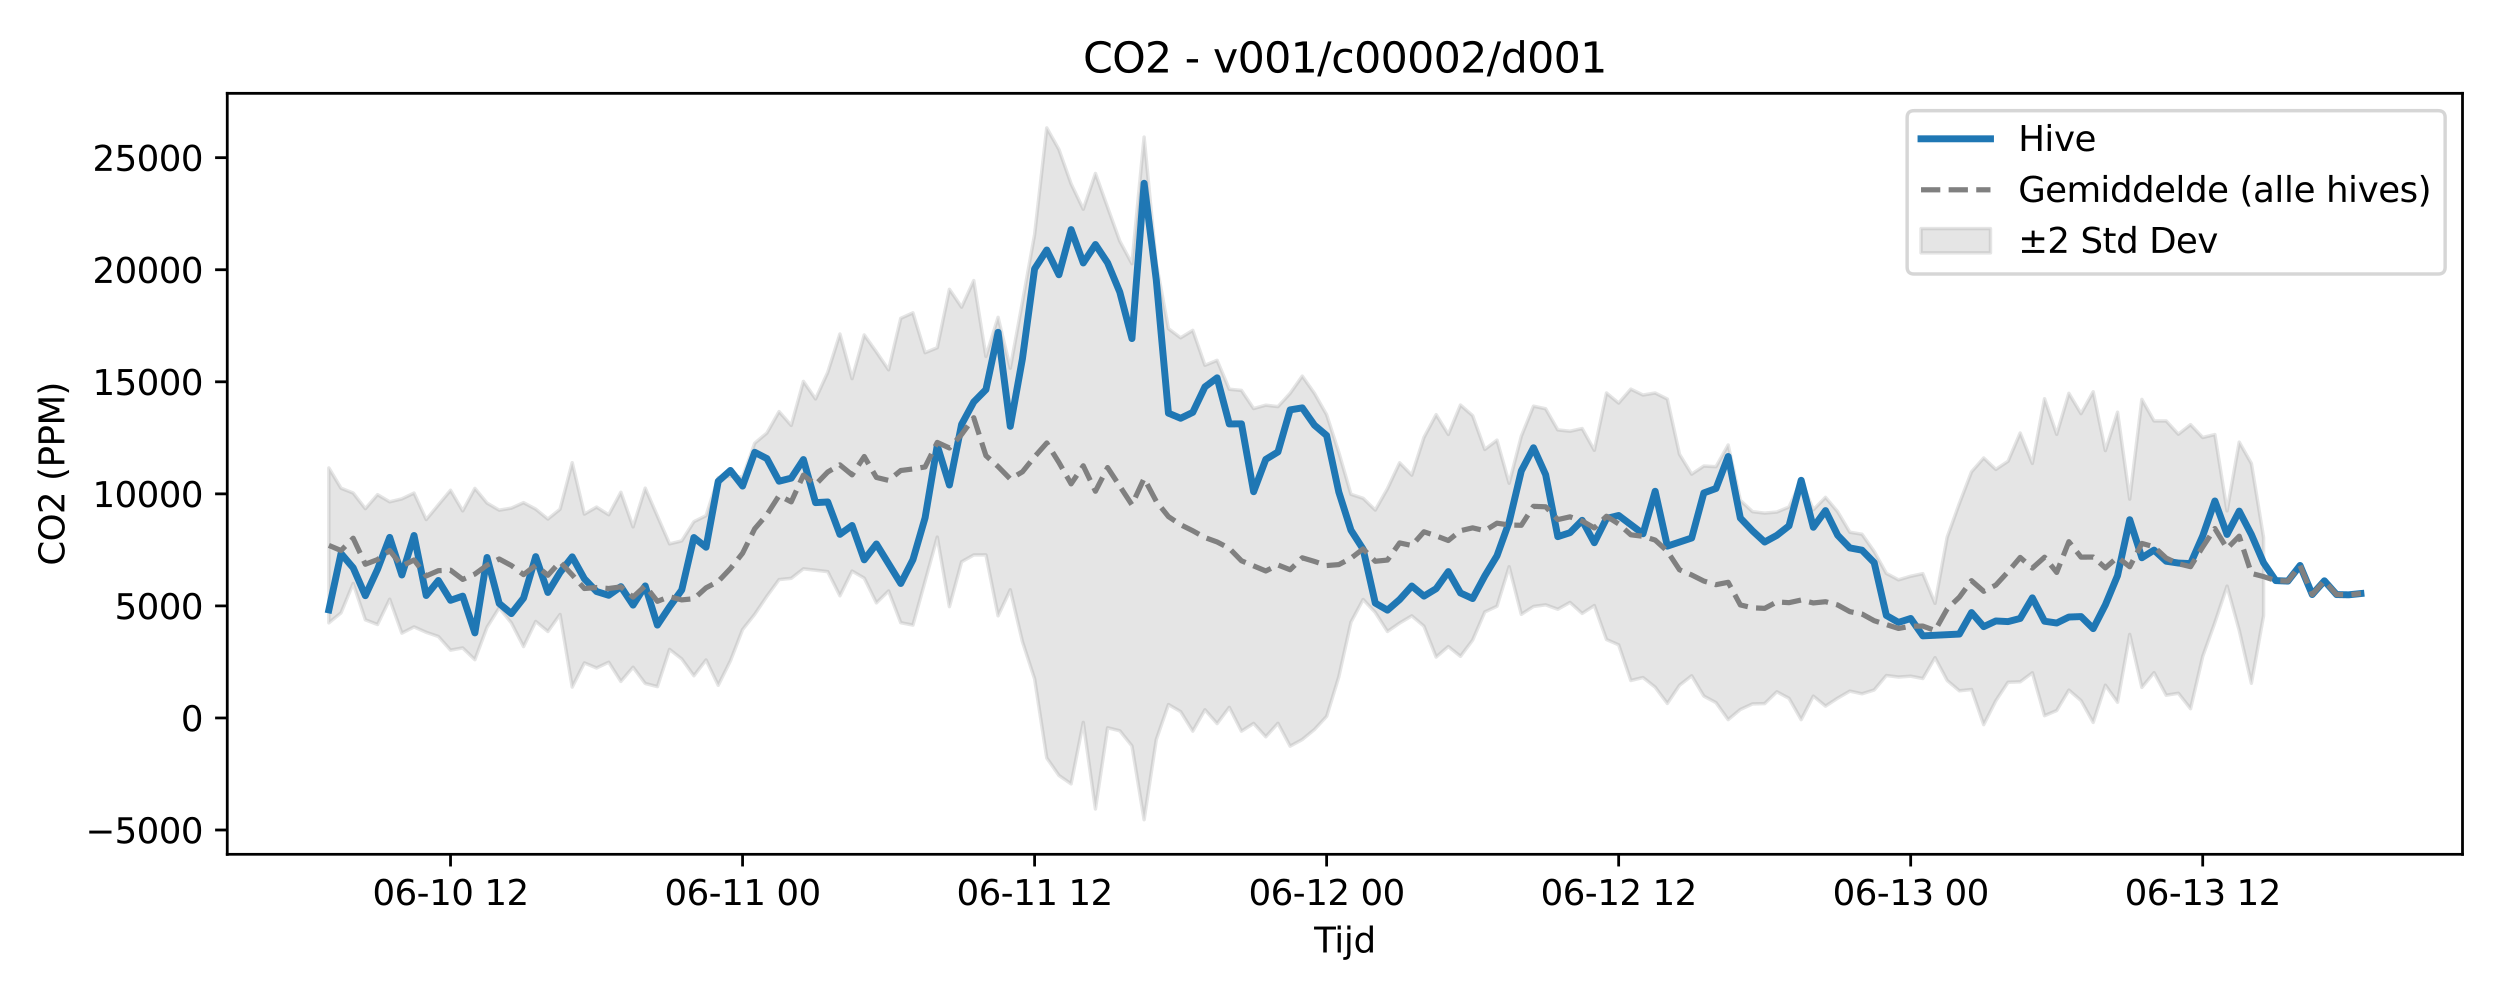<?xml version="1.0" encoding="utf-8" standalone="no"?>
<!DOCTYPE svg PUBLIC "-//W3C//DTD SVG 1.1//EN"
  "http://www.w3.org/Graphics/SVG/1.1/DTD/svg11.dtd">
<svg xmlns:xlink="http://www.w3.org/1999/xlink" width="720pt" height="288pt" viewBox="0 0 720 288" xmlns="http://www.w3.org/2000/svg" version="1.1">
 <defs>
  <style type="text/css">*{stroke-linejoin: round; stroke-linecap: butt}</style>
 </defs>
 <g id="figure_1">
  <g id="patch_1">
   <path d="M 0 288 
L 720 288 
L 720 0 
L 0 0 
z
" style="fill: #ffffff"/>
  </g>
  <g id="axes_1">
   <g id="patch_2">
    <path d="M 65.45 246.04 
L 709.2 246.04 
L 709.2 26.88 
L 65.45 26.88 
z
" style="fill: #ffffff"/>
   </g>
   <g id="FillBetweenPolyCollection_1">
    <defs>
     <path id="mc0346e108e" d="M 94.711 -153.236 
L 94.711 -108.615 
L 98.216 -111.501 
L 101.72 -119.966 
L 105.224 -109.494 
L 108.729 -108.139 
L 112.233 -115.425 
L 115.737 -105.657 
L 119.242 -107.45 
L 122.746 -105.893 
L 126.251 -104.692 
L 129.755 -100.757 
L 133.259 -101.395 
L 136.764 -98.008 
L 140.268 -107.343 
L 143.772 -112.953 
L 147.277 -108.597 
L 150.781 -101.781 
L 154.285 -109.017 
L 157.79 -106.128 
L 161.294 -111.037 
L 164.798 -90.12 
L 168.303 -97.076 
L 171.807 -95.622 
L 175.312 -97.276 
L 178.816 -91.741 
L 182.32 -95.83 
L 185.825 -91.153 
L 189.329 -90.254 
L 192.833 -100.965 
L 196.338 -98.223 
L 199.842 -93.38 
L 203.346 -97.934 
L 206.851 -90.638 
L 210.355 -97.667 
L 213.859 -106.684 
L 217.364 -111.089 
L 220.868 -116.275 
L 224.372 -121.079 
L 227.877 -121.437 
L 231.381 -124.173 
L 234.886 -123.781 
L 238.39 -123.364 
L 241.894 -116.416 
L 245.399 -123.534 
L 248.903 -121.498 
L 252.407 -114.367 
L 255.912 -117.801 
L 259.416 -108.666 
L 262.92 -107.972 
L 266.425 -120.616 
L 269.929 -133.316 
L 273.433 -113.282 
L 276.938 -126.2 
L 280.442 -128.179 
L 283.947 -128.191 
L 287.451 -110.651 
L 290.955 -118.142 
L 294.46 -103.223 
L 297.964 -92.496 
L 301.468 -69.696 
L 304.973 -64.666 
L 308.477 -62.239 
L 311.981 -79.957 
L 315.486 -55.011 
L 318.99 -78.392 
L 322.494 -77.546 
L 325.999 -73.177 
L 329.503 -51.922 
L 333.007 -75.005 
L 336.512 -85.092 
L 340.016 -83.055 
L 343.521 -77.421 
L 347.025 -83.582 
L 350.529 -79.598 
L 354.034 -84.281 
L 357.538 -77.422 
L 361.042 -79.65 
L 364.547 -75.801 
L 368.051 -79.687 
L 371.555 -73.108 
L 375.06 -75.015 
L 378.564 -77.904 
L 382.068 -81.676 
L 385.573 -93.076 
L 389.077 -108.819 
L 392.582 -115.348 
L 396.086 -111.6 
L 399.59 -106.134 
L 403.095 -108.563 
L 406.599 -110.634 
L 410.103 -107.655 
L 413.608 -98.771 
L 417.112 -101.799 
L 420.616 -98.973 
L 424.121 -103.654 
L 427.625 -111.756 
L 431.129 -113.401 
L 434.634 -124.785 
L 438.138 -111.068 
L 441.643 -113.334 
L 445.147 -113.804 
L 448.651 -112.538 
L 452.156 -114.497 
L 455.66 -111.329 
L 459.164 -113.607 
L 462.669 -103.821 
L 466.173 -102.284 
L 469.677 -92.008 
L 473.182 -92.876 
L 476.686 -90.093 
L 480.19 -85.402 
L 483.695 -90.636 
L 487.199 -93.378 
L 490.703 -87.522 
L 494.208 -85.632 
L 497.712 -80.746 
L 501.217 -83.663 
L 504.721 -85.271 
L 508.225 -85.357 
L 511.73 -88.766 
L 515.234 -86.881 
L 518.738 -80.733 
L 522.243 -87.517 
L 525.747 -84.635 
L 529.251 -86.926 
L 532.756 -88.957 
L 536.26 -88.186 
L 539.764 -89.285 
L 543.269 -93.455 
L 546.773 -93.008 
L 550.278 -93.257 
L 553.782 -92.583 
L 557.286 -98.587 
L 560.791 -92.006 
L 564.295 -89.046 
L 567.799 -89.426 
L 571.304 -79.298 
L 574.808 -86.197 
L 578.312 -91.508 
L 581.817 -91.632 
L 585.321 -94.239 
L 588.825 -81.875 
L 592.33 -83.371 
L 595.834 -89.257 
L 599.338 -86.231 
L 602.843 -79.944 
L 606.347 -90.668 
L 609.852 -85.754 
L 613.356 -105.295 
L 616.86 -90.016 
L 620.365 -94.269 
L 623.869 -87.771 
L 627.373 -88.339 
L 630.878 -83.892 
L 634.382 -98.955 
L 637.886 -108.708 
L 641.391 -119.192 
L 644.895 -106.481 
L 648.399 -91.208 
L 651.904 -110.688 
L 651.904 -133.207 
L 651.904 -133.207 
L 648.399 -154.513 
L 644.895 -160.668 
L 641.391 -140.872 
L 637.886 -162.851 
L 634.382 -162.001 
L 630.878 -165.706 
L 627.373 -162.949 
L 623.869 -166.763 
L 620.365 -166.778 
L 616.86 -172.971 
L 613.356 -144.252 
L 609.852 -169.291 
L 606.347 -158.229 
L 602.843 -175.183 
L 599.338 -168.871 
L 595.834 -174.723 
L 592.33 -162.918 
L 588.825 -173.167 
L 585.321 -154.547 
L 581.817 -163.296 
L 578.312 -155.156 
L 574.808 -152.813 
L 571.304 -156.11 
L 567.799 -152.105 
L 564.295 -142.998 
L 560.791 -133.292 
L 557.286 -114.235 
L 553.782 -122.789 
L 550.278 -122.047 
L 546.773 -121.007 
L 543.269 -122.864 
L 539.764 -129.186 
L 536.26 -134.143 
L 532.756 -134.725 
L 529.251 -140.629 
L 525.747 -144.773 
L 522.243 -141.183 
L 518.738 -149.661 
L 515.234 -141.977 
L 511.73 -140.536 
L 508.225 -140.228 
L 504.721 -140.643 
L 501.217 -143.904 
L 497.712 -159.85 
L 494.208 -153.591 
L 490.703 -153.787 
L 487.199 -151.448 
L 483.695 -157.179 
L 480.19 -173.07 
L 476.686 -174.824 
L 473.182 -174.232 
L 469.677 -175.935 
L 466.173 -171.914 
L 462.669 -174.825 
L 459.164 -158.313 
L 455.66 -164.585 
L 452.156 -163.812 
L 448.651 -164.189 
L 445.147 -170.283 
L 441.643 -171.023 
L 438.138 -162.359 
L 434.634 -148.821 
L 431.129 -161.242 
L 427.625 -158.556 
L 424.121 -168.297 
L 420.616 -171.347 
L 417.112 -162.874 
L 413.608 -168.583 
L 410.103 -162.036 
L 406.599 -151.157 
L 403.095 -154.72 
L 399.59 -147.27 
L 396.086 -141.106 
L 392.582 -144.491 
L 389.077 -145.648 
L 385.573 -157.707 
L 382.068 -168.566 
L 378.564 -174.713 
L 375.06 -179.682 
L 371.555 -174.726 
L 368.051 -170.892 
L 364.547 -171.31 
L 361.042 -170.341 
L 357.538 -175.572 
L 354.034 -175.903 
L 350.529 -184.232 
L 347.025 -182.8 
L 343.521 -192.86 
L 340.016 -190.712 
L 336.512 -193.347 
L 333.007 -212.213 
L 329.503 -248.52 
L 325.999 -212.056 
L 322.494 -218.574 
L 318.99 -228.282 
L 315.486 -238.042 
L 311.981 -227.746 
L 308.477 -235.054 
L 304.973 -244.946 
L 301.468 -251.158 
L 297.964 -220.424 
L 294.46 -201.003 
L 290.955 -181.959 
L 287.451 -196.606 
L 283.947 -185.353 
L 280.442 -207.194 
L 276.938 -199.543 
L 273.433 -204.684 
L 269.929 -187.857 
L 266.425 -186.425 
L 262.92 -197.906 
L 259.416 -196.319 
L 255.912 -181.488 
L 252.407 -186.629 
L 248.903 -191.543 
L 245.399 -178.943 
L 241.894 -191.816 
L 238.39 -180.768 
L 234.886 -173.107 
L 231.381 -178.162 
L 227.877 -165.482 
L 224.372 -169.464 
L 220.868 -163.301 
L 217.364 -160.363 
L 213.859 -150.656 
L 210.355 -150.837 
L 206.851 -150.455 
L 203.346 -139.494 
L 199.842 -137.759 
L 196.338 -132.231 
L 192.833 -131.363 
L 189.329 -139.393 
L 185.825 -147.418 
L 182.32 -136.262 
L 178.816 -146.226 
L 175.312 -139.749 
L 171.807 -141.965 
L 168.303 -139.939 
L 164.798 -154.752 
L 161.294 -141.346 
L 157.79 -138.514 
L 154.285 -141.375 
L 150.781 -143.241 
L 147.277 -141.664 
L 143.772 -141.074 
L 140.268 -143.122 
L 136.764 -147.345 
L 133.259 -140.862 
L 129.755 -146.812 
L 126.251 -142.6 
L 122.746 -138.37 
L 119.242 -146.004 
L 115.737 -144.327 
L 112.233 -143.481 
L 108.729 -145.54 
L 105.224 -141.504 
L 101.72 -146.01 
L 98.216 -147.397 
L 94.711 -153.236 
z
" style="stroke: #808080; stroke-opacity: 0.2"/>
    </defs>
    <g clip-path="url(#p353f2ffed3)">
     <use xlink:href="#mc0346e108e" x="0" y="288" style="fill: #808080; fill-opacity: 0.2; stroke: #808080; stroke-opacity: 0.2"/>
    </g>
   </g>
   <g id="matplotlib.axis_1">
    <g id="xtick_1">
     <g id="line2d_1">
      <defs>
       <path id="m9d2a262e98" d="M 0 0 
L 0 3.5 
" style="stroke: #000000; stroke-width: 0.8"/>
      </defs>
      <g>
       <use xlink:href="#m9d2a262e98" x="129.755" y="246.04" style="stroke: #000000; stroke-width: 0.8"/>
      </g>
     </g>
     <g id="text_1">
      <!-- 06-10 12 -->
      <g transform="translate(107.274 260.638) scale(0.1 -0.1)">
       <defs>
        <path id="DejaVuSans-30" d="M 2034 4250 
Q 1547 4250 1301 3770 
Q 1056 3291 1056 2328 
Q 1056 1369 1301 889 
Q 1547 409 2034 409 
Q 2525 409 2770 889 
Q 3016 1369 3016 2328 
Q 3016 3291 2770 3770 
Q 2525 4250 2034 4250 
z
M 2034 4750 
Q 2819 4750 3233 4129 
Q 3647 3509 3647 2328 
Q 3647 1150 3233 529 
Q 2819 -91 2034 -91 
Q 1250 -91 836 529 
Q 422 1150 422 2328 
Q 422 3509 836 4129 
Q 1250 4750 2034 4750 
z
" transform="scale(0.016)"/>
        <path id="DejaVuSans-36" d="M 2113 2584 
Q 1688 2584 1439 2293 
Q 1191 2003 1191 1497 
Q 1191 994 1439 701 
Q 1688 409 2113 409 
Q 2538 409 2786 701 
Q 3034 994 3034 1497 
Q 3034 2003 2786 2293 
Q 2538 2584 2113 2584 
z
M 3366 4563 
L 3366 3988 
Q 3128 4100 2886 4159 
Q 2644 4219 2406 4219 
Q 1781 4219 1451 3797 
Q 1122 3375 1075 2522 
Q 1259 2794 1537 2939 
Q 1816 3084 2150 3084 
Q 2853 3084 3261 2657 
Q 3669 2231 3669 1497 
Q 3669 778 3244 343 
Q 2819 -91 2113 -91 
Q 1303 -91 875 529 
Q 447 1150 447 2328 
Q 447 3434 972 4092 
Q 1497 4750 2381 4750 
Q 2619 4750 2861 4703 
Q 3103 4656 3366 4563 
z
" transform="scale(0.016)"/>
        <path id="DejaVuSans-2d" d="M 313 2009 
L 1997 2009 
L 1997 1497 
L 313 1497 
L 313 2009 
z
" transform="scale(0.016)"/>
        <path id="DejaVuSans-31" d="M 794 531 
L 1825 531 
L 1825 4091 
L 703 3866 
L 703 4441 
L 1819 4666 
L 2450 4666 
L 2450 531 
L 3481 531 
L 3481 0 
L 794 0 
L 794 531 
z
" transform="scale(0.016)"/>
        <path id="DejaVuSans-20" transform="scale(0.016)"/>
        <path id="DejaVuSans-32" d="M 1228 531 
L 3431 531 
L 3431 0 
L 469 0 
L 469 531 
Q 828 903 1448 1529 
Q 2069 2156 2228 2338 
Q 2531 2678 2651 2914 
Q 2772 3150 2772 3378 
Q 2772 3750 2511 3984 
Q 2250 4219 1831 4219 
Q 1534 4219 1204 4116 
Q 875 4013 500 3803 
L 500 4441 
Q 881 4594 1212 4672 
Q 1544 4750 1819 4750 
Q 2544 4750 2975 4387 
Q 3406 4025 3406 3419 
Q 3406 3131 3298 2873 
Q 3191 2616 2906 2266 
Q 2828 2175 2409 1742 
Q 1991 1309 1228 531 
z
" transform="scale(0.016)"/>
       </defs>
       <use xlink:href="#DejaVuSans-30"/>
       <use xlink:href="#DejaVuSans-36" transform="translate(63.623 0)"/>
       <use xlink:href="#DejaVuSans-2d" transform="translate(127.246 0)"/>
       <use xlink:href="#DejaVuSans-31" transform="translate(163.33 0)"/>
       <use xlink:href="#DejaVuSans-30" transform="translate(226.953 0)"/>
       <use xlink:href="#DejaVuSans-20" transform="translate(290.576 0)"/>
       <use xlink:href="#DejaVuSans-31" transform="translate(322.363 0)"/>
       <use xlink:href="#DejaVuSans-32" transform="translate(385.986 0)"/>
      </g>
     </g>
    </g>
    <g id="xtick_2">
     <g id="line2d_2">
      <g>
       <use xlink:href="#m9d2a262e98" x="213.859" y="246.04" style="stroke: #000000; stroke-width: 0.8"/>
      </g>
     </g>
     <g id="text_2">
      <!-- 06-11 00 -->
      <g transform="translate(191.379 260.638) scale(0.1 -0.1)">
       <use xlink:href="#DejaVuSans-30"/>
       <use xlink:href="#DejaVuSans-36" transform="translate(63.623 0)"/>
       <use xlink:href="#DejaVuSans-2d" transform="translate(127.246 0)"/>
       <use xlink:href="#DejaVuSans-31" transform="translate(163.33 0)"/>
       <use xlink:href="#DejaVuSans-31" transform="translate(226.953 0)"/>
       <use xlink:href="#DejaVuSans-20" transform="translate(290.576 0)"/>
       <use xlink:href="#DejaVuSans-30" transform="translate(322.363 0)"/>
       <use xlink:href="#DejaVuSans-30" transform="translate(385.986 0)"/>
      </g>
     </g>
    </g>
    <g id="xtick_3">
     <g id="line2d_3">
      <g>
       <use xlink:href="#m9d2a262e98" x="297.964" y="246.04" style="stroke: #000000; stroke-width: 0.8"/>
      </g>
     </g>
     <g id="text_3">
      <!-- 06-11 12 -->
      <g transform="translate(275.483 260.638) scale(0.1 -0.1)">
       <use xlink:href="#DejaVuSans-30"/>
       <use xlink:href="#DejaVuSans-36" transform="translate(63.623 0)"/>
       <use xlink:href="#DejaVuSans-2d" transform="translate(127.246 0)"/>
       <use xlink:href="#DejaVuSans-31" transform="translate(163.33 0)"/>
       <use xlink:href="#DejaVuSans-31" transform="translate(226.953 0)"/>
       <use xlink:href="#DejaVuSans-20" transform="translate(290.576 0)"/>
       <use xlink:href="#DejaVuSans-31" transform="translate(322.363 0)"/>
       <use xlink:href="#DejaVuSans-32" transform="translate(385.986 0)"/>
      </g>
     </g>
    </g>
    <g id="xtick_4">
     <g id="line2d_4">
      <g>
       <use xlink:href="#m9d2a262e98" x="382.068" y="246.04" style="stroke: #000000; stroke-width: 0.8"/>
      </g>
     </g>
     <g id="text_4">
      <!-- 06-12 00 -->
      <g transform="translate(359.588 260.638) scale(0.1 -0.1)">
       <use xlink:href="#DejaVuSans-30"/>
       <use xlink:href="#DejaVuSans-36" transform="translate(63.623 0)"/>
       <use xlink:href="#DejaVuSans-2d" transform="translate(127.246 0)"/>
       <use xlink:href="#DejaVuSans-31" transform="translate(163.33 0)"/>
       <use xlink:href="#DejaVuSans-32" transform="translate(226.953 0)"/>
       <use xlink:href="#DejaVuSans-20" transform="translate(290.576 0)"/>
       <use xlink:href="#DejaVuSans-30" transform="translate(322.363 0)"/>
       <use xlink:href="#DejaVuSans-30" transform="translate(385.986 0)"/>
      </g>
     </g>
    </g>
    <g id="xtick_5">
     <g id="line2d_5">
      <g>
       <use xlink:href="#m9d2a262e98" x="466.173" y="246.04" style="stroke: #000000; stroke-width: 0.8"/>
      </g>
     </g>
     <g id="text_5">
      <!-- 06-12 12 -->
      <g transform="translate(443.693 260.638) scale(0.1 -0.1)">
       <use xlink:href="#DejaVuSans-30"/>
       <use xlink:href="#DejaVuSans-36" transform="translate(63.623 0)"/>
       <use xlink:href="#DejaVuSans-2d" transform="translate(127.246 0)"/>
       <use xlink:href="#DejaVuSans-31" transform="translate(163.33 0)"/>
       <use xlink:href="#DejaVuSans-32" transform="translate(226.953 0)"/>
       <use xlink:href="#DejaVuSans-20" transform="translate(290.576 0)"/>
       <use xlink:href="#DejaVuSans-31" transform="translate(322.363 0)"/>
       <use xlink:href="#DejaVuSans-32" transform="translate(385.986 0)"/>
      </g>
     </g>
    </g>
    <g id="xtick_6">
     <g id="line2d_6">
      <g>
       <use xlink:href="#m9d2a262e98" x="550.278" y="246.04" style="stroke: #000000; stroke-width: 0.8"/>
      </g>
     </g>
     <g id="text_6">
      <!-- 06-13 00 -->
      <g transform="translate(527.797 260.638) scale(0.1 -0.1)">
       <defs>
        <path id="DejaVuSans-33" d="M 2597 2516 
Q 3050 2419 3304 2112 
Q 3559 1806 3559 1356 
Q 3559 666 3084 287 
Q 2609 -91 1734 -91 
Q 1441 -91 1130 -33 
Q 819 25 488 141 
L 488 750 
Q 750 597 1062 519 
Q 1375 441 1716 441 
Q 2309 441 2620 675 
Q 2931 909 2931 1356 
Q 2931 1769 2642 2001 
Q 2353 2234 1838 2234 
L 1294 2234 
L 1294 2753 
L 1863 2753 
Q 2328 2753 2575 2939 
Q 2822 3125 2822 3475 
Q 2822 3834 2567 4026 
Q 2313 4219 1838 4219 
Q 1578 4219 1281 4162 
Q 984 4106 628 3988 
L 628 4550 
Q 988 4650 1302 4700 
Q 1616 4750 1894 4750 
Q 2613 4750 3031 4423 
Q 3450 4097 3450 3541 
Q 3450 3153 3228 2886 
Q 3006 2619 2597 2516 
z
" transform="scale(0.016)"/>
       </defs>
       <use xlink:href="#DejaVuSans-30"/>
       <use xlink:href="#DejaVuSans-36" transform="translate(63.623 0)"/>
       <use xlink:href="#DejaVuSans-2d" transform="translate(127.246 0)"/>
       <use xlink:href="#DejaVuSans-31" transform="translate(163.33 0)"/>
       <use xlink:href="#DejaVuSans-33" transform="translate(226.953 0)"/>
       <use xlink:href="#DejaVuSans-20" transform="translate(290.576 0)"/>
       <use xlink:href="#DejaVuSans-30" transform="translate(322.363 0)"/>
       <use xlink:href="#DejaVuSans-30" transform="translate(385.986 0)"/>
      </g>
     </g>
    </g>
    <g id="xtick_7">
     <g id="line2d_7">
      <g>
       <use xlink:href="#m9d2a262e98" x="634.382" y="246.04" style="stroke: #000000; stroke-width: 0.8"/>
      </g>
     </g>
     <g id="text_7">
      <!-- 06-13 12 -->
      <g transform="translate(611.902 260.638) scale(0.1 -0.1)">
       <use xlink:href="#DejaVuSans-30"/>
       <use xlink:href="#DejaVuSans-36" transform="translate(63.623 0)"/>
       <use xlink:href="#DejaVuSans-2d" transform="translate(127.246 0)"/>
       <use xlink:href="#DejaVuSans-31" transform="translate(163.33 0)"/>
       <use xlink:href="#DejaVuSans-33" transform="translate(226.953 0)"/>
       <use xlink:href="#DejaVuSans-20" transform="translate(290.576 0)"/>
       <use xlink:href="#DejaVuSans-31" transform="translate(322.363 0)"/>
       <use xlink:href="#DejaVuSans-32" transform="translate(385.986 0)"/>
      </g>
     </g>
    </g>
    <g id="text_8">
     <!-- Tijd -->
     <g transform="translate(378.475 274.317) scale(0.1 -0.1)">
      <defs>
       <path id="DejaVuSans-54" d="M -19 4666 
L 3928 4666 
L 3928 4134 
L 2272 4134 
L 2272 0 
L 1638 0 
L 1638 4134 
L -19 4134 
L -19 4666 
z
" transform="scale(0.016)"/>
       <path id="DejaVuSans-69" d="M 603 3500 
L 1178 3500 
L 1178 0 
L 603 0 
L 603 3500 
z
M 603 4863 
L 1178 4863 
L 1178 4134 
L 603 4134 
L 603 4863 
z
" transform="scale(0.016)"/>
       <path id="DejaVuSans-6a" d="M 603 3500 
L 1178 3500 
L 1178 -63 
Q 1178 -731 923 -1031 
Q 669 -1331 103 -1331 
L -116 -1331 
L -116 -844 
L 38 -844 
Q 366 -844 484 -692 
Q 603 -541 603 -63 
L 603 3500 
z
M 603 4863 
L 1178 4863 
L 1178 4134 
L 603 4134 
L 603 4863 
z
" transform="scale(0.016)"/>
       <path id="DejaVuSans-64" d="M 2906 2969 
L 2906 4863 
L 3481 4863 
L 3481 0 
L 2906 0 
L 2906 525 
Q 2725 213 2448 61 
Q 2172 -91 1784 -91 
Q 1150 -91 751 415 
Q 353 922 353 1747 
Q 353 2572 751 3078 
Q 1150 3584 1784 3584 
Q 2172 3584 2448 3432 
Q 2725 3281 2906 2969 
z
M 947 1747 
Q 947 1113 1208 752 
Q 1469 391 1925 391 
Q 2381 391 2643 752 
Q 2906 1113 2906 1747 
Q 2906 2381 2643 2742 
Q 2381 3103 1925 3103 
Q 1469 3103 1208 2742 
Q 947 2381 947 1747 
z
" transform="scale(0.016)"/>
      </defs>
      <use xlink:href="#DejaVuSans-54"/>
      <use xlink:href="#DejaVuSans-69" transform="translate(57.959 0)"/>
      <use xlink:href="#DejaVuSans-6a" transform="translate(85.742 0)"/>
      <use xlink:href="#DejaVuSans-64" transform="translate(113.525 0)"/>
     </g>
    </g>
   </g>
   <g id="matplotlib.axis_2">
    <g id="ytick_1">
     <g id="line2d_8">
      <defs>
       <path id="m507ac09ecd" d="M 0 0 
L -3.5 0 
" style="stroke: #000000; stroke-width: 0.8"/>
      </defs>
      <g>
       <use xlink:href="#m507ac09ecd" x="65.45" y="239.047" style="stroke: #000000; stroke-width: 0.8"/>
      </g>
     </g>
     <g id="text_9">
      <!-- −5000 -->
      <g transform="translate(24.62 242.846) scale(0.1 -0.1)">
       <defs>
        <path id="DejaVuSans-2212" d="M 678 2272 
L 4684 2272 
L 4684 1741 
L 678 1741 
L 678 2272 
z
" transform="scale(0.016)"/>
        <path id="DejaVuSans-35" d="M 691 4666 
L 3169 4666 
L 3169 4134 
L 1269 4134 
L 1269 2991 
Q 1406 3038 1543 3061 
Q 1681 3084 1819 3084 
Q 2600 3084 3056 2656 
Q 3513 2228 3513 1497 
Q 3513 744 3044 326 
Q 2575 -91 1722 -91 
Q 1428 -91 1123 -41 
Q 819 9 494 109 
L 494 744 
Q 775 591 1075 516 
Q 1375 441 1709 441 
Q 2250 441 2565 725 
Q 2881 1009 2881 1497 
Q 2881 1984 2565 2268 
Q 2250 2553 1709 2553 
Q 1456 2553 1204 2497 
Q 953 2441 691 2322 
L 691 4666 
z
" transform="scale(0.016)"/>
       </defs>
       <use xlink:href="#DejaVuSans-2212"/>
       <use xlink:href="#DejaVuSans-35" transform="translate(83.789 0)"/>
       <use xlink:href="#DejaVuSans-30" transform="translate(147.412 0)"/>
       <use xlink:href="#DejaVuSans-30" transform="translate(211.035 0)"/>
       <use xlink:href="#DejaVuSans-30" transform="translate(274.658 0)"/>
      </g>
     </g>
    </g>
    <g id="ytick_2">
     <g id="line2d_9">
      <g>
       <use xlink:href="#m507ac09ecd" x="65.45" y="206.774" style="stroke: #000000; stroke-width: 0.8"/>
      </g>
     </g>
     <g id="text_10">
      <!-- 0 -->
      <g transform="translate(52.087 210.573) scale(0.1 -0.1)">
       <use xlink:href="#DejaVuSans-30"/>
      </g>
     </g>
    </g>
    <g id="ytick_3">
     <g id="line2d_10">
      <g>
       <use xlink:href="#m507ac09ecd" x="65.45" y="174.5" style="stroke: #000000; stroke-width: 0.8"/>
      </g>
     </g>
     <g id="text_11">
      <!-- 5000 -->
      <g transform="translate(33 178.299) scale(0.1 -0.1)">
       <use xlink:href="#DejaVuSans-35"/>
       <use xlink:href="#DejaVuSans-30" transform="translate(63.623 0)"/>
       <use xlink:href="#DejaVuSans-30" transform="translate(127.246 0)"/>
       <use xlink:href="#DejaVuSans-30" transform="translate(190.869 0)"/>
      </g>
     </g>
    </g>
    <g id="ytick_4">
     <g id="line2d_11">
      <g>
       <use xlink:href="#m507ac09ecd" x="65.45" y="142.227" style="stroke: #000000; stroke-width: 0.8"/>
      </g>
     </g>
     <g id="text_12">
      <!-- 10000 -->
      <g transform="translate(26.637 146.026) scale(0.1 -0.1)">
       <use xlink:href="#DejaVuSans-31"/>
       <use xlink:href="#DejaVuSans-30" transform="translate(63.623 0)"/>
       <use xlink:href="#DejaVuSans-30" transform="translate(127.246 0)"/>
       <use xlink:href="#DejaVuSans-30" transform="translate(190.869 0)"/>
       <use xlink:href="#DejaVuSans-30" transform="translate(254.492 0)"/>
      </g>
     </g>
    </g>
    <g id="ytick_5">
     <g id="line2d_12">
      <g>
       <use xlink:href="#m507ac09ecd" x="65.45" y="109.953" style="stroke: #000000; stroke-width: 0.8"/>
      </g>
     </g>
     <g id="text_13">
      <!-- 15000 -->
      <g transform="translate(26.637 113.752) scale(0.1 -0.1)">
       <use xlink:href="#DejaVuSans-31"/>
       <use xlink:href="#DejaVuSans-35" transform="translate(63.623 0)"/>
       <use xlink:href="#DejaVuSans-30" transform="translate(127.246 0)"/>
       <use xlink:href="#DejaVuSans-30" transform="translate(190.869 0)"/>
       <use xlink:href="#DejaVuSans-30" transform="translate(254.492 0)"/>
      </g>
     </g>
    </g>
    <g id="ytick_6">
     <g id="line2d_13">
      <g>
       <use xlink:href="#m507ac09ecd" x="65.45" y="77.679" style="stroke: #000000; stroke-width: 0.8"/>
      </g>
     </g>
     <g id="text_14">
      <!-- 20000 -->
      <g transform="translate(26.637 81.479) scale(0.1 -0.1)">
       <use xlink:href="#DejaVuSans-32"/>
       <use xlink:href="#DejaVuSans-30" transform="translate(63.623 0)"/>
       <use xlink:href="#DejaVuSans-30" transform="translate(127.246 0)"/>
       <use xlink:href="#DejaVuSans-30" transform="translate(190.869 0)"/>
       <use xlink:href="#DejaVuSans-30" transform="translate(254.492 0)"/>
      </g>
     </g>
    </g>
    <g id="ytick_7">
     <g id="line2d_14">
      <g>
       <use xlink:href="#m507ac09ecd" x="65.45" y="45.406" style="stroke: #000000; stroke-width: 0.8"/>
      </g>
     </g>
     <g id="text_15">
      <!-- 25000 -->
      <g transform="translate(26.637 49.205) scale(0.1 -0.1)">
       <use xlink:href="#DejaVuSans-32"/>
       <use xlink:href="#DejaVuSans-35" transform="translate(63.623 0)"/>
       <use xlink:href="#DejaVuSans-30" transform="translate(127.246 0)"/>
       <use xlink:href="#DejaVuSans-30" transform="translate(190.869 0)"/>
       <use xlink:href="#DejaVuSans-30" transform="translate(254.492 0)"/>
      </g>
     </g>
    </g>
    <g id="text_16">
     <!-- CO2 (PPM) -->
     <g transform="translate(18.541 162.903) rotate(-90) scale(0.1 -0.1)">
      <defs>
       <path id="DejaVuSans-43" d="M 4122 4306 
L 4122 3641 
Q 3803 3938 3442 4084 
Q 3081 4231 2675 4231 
Q 1875 4231 1450 3742 
Q 1025 3253 1025 2328 
Q 1025 1406 1450 917 
Q 1875 428 2675 428 
Q 3081 428 3442 575 
Q 3803 722 4122 1019 
L 4122 359 
Q 3791 134 3420 21 
Q 3050 -91 2638 -91 
Q 1578 -91 968 557 
Q 359 1206 359 2328 
Q 359 3453 968 4101 
Q 1578 4750 2638 4750 
Q 3056 4750 3426 4639 
Q 3797 4528 4122 4306 
z
" transform="scale(0.016)"/>
       <path id="DejaVuSans-4f" d="M 2522 4238 
Q 1834 4238 1429 3725 
Q 1025 3213 1025 2328 
Q 1025 1447 1429 934 
Q 1834 422 2522 422 
Q 3209 422 3611 934 
Q 4013 1447 4013 2328 
Q 4013 3213 3611 3725 
Q 3209 4238 2522 4238 
z
M 2522 4750 
Q 3503 4750 4090 4092 
Q 4678 3434 4678 2328 
Q 4678 1225 4090 567 
Q 3503 -91 2522 -91 
Q 1538 -91 948 565 
Q 359 1222 359 2328 
Q 359 3434 948 4092 
Q 1538 4750 2522 4750 
z
" transform="scale(0.016)"/>
       <path id="DejaVuSans-28" d="M 1984 4856 
Q 1566 4138 1362 3434 
Q 1159 2731 1159 2009 
Q 1159 1288 1364 580 
Q 1569 -128 1984 -844 
L 1484 -844 
Q 1016 -109 783 600 
Q 550 1309 550 2009 
Q 550 2706 781 3412 
Q 1013 4119 1484 4856 
L 1984 4856 
z
" transform="scale(0.016)"/>
       <path id="DejaVuSans-50" d="M 1259 4147 
L 1259 2394 
L 2053 2394 
Q 2494 2394 2734 2622 
Q 2975 2850 2975 3272 
Q 2975 3691 2734 3919 
Q 2494 4147 2053 4147 
L 1259 4147 
z
M 628 4666 
L 2053 4666 
Q 2838 4666 3239 4311 
Q 3641 3956 3641 3272 
Q 3641 2581 3239 2228 
Q 2838 1875 2053 1875 
L 1259 1875 
L 1259 0 
L 628 0 
L 628 4666 
z
" transform="scale(0.016)"/>
       <path id="DejaVuSans-4d" d="M 628 4666 
L 1569 4666 
L 2759 1491 
L 3956 4666 
L 4897 4666 
L 4897 0 
L 4281 0 
L 4281 4097 
L 3078 897 
L 2444 897 
L 1241 4097 
L 1241 0 
L 628 0 
L 628 4666 
z
" transform="scale(0.016)"/>
       <path id="DejaVuSans-29" d="M 513 4856 
L 1013 4856 
Q 1481 4119 1714 3412 
Q 1947 2706 1947 2009 
Q 1947 1309 1714 600 
Q 1481 -109 1013 -844 
L 513 -844 
Q 928 -128 1133 580 
Q 1338 1288 1338 2009 
Q 1338 2731 1133 3434 
Q 928 4138 513 4856 
z
" transform="scale(0.016)"/>
      </defs>
      <use xlink:href="#DejaVuSans-43"/>
      <use xlink:href="#DejaVuSans-4f" transform="translate(69.824 0)"/>
      <use xlink:href="#DejaVuSans-32" transform="translate(148.535 0)"/>
      <use xlink:href="#DejaVuSans-20" transform="translate(212.158 0)"/>
      <use xlink:href="#DejaVuSans-28" transform="translate(243.945 0)"/>
      <use xlink:href="#DejaVuSans-50" transform="translate(282.959 0)"/>
      <use xlink:href="#DejaVuSans-50" transform="translate(343.262 0)"/>
      <use xlink:href="#DejaVuSans-4d" transform="translate(403.564 0)"/>
      <use xlink:href="#DejaVuSans-29" transform="translate(489.844 0)"/>
     </g>
    </g>
   </g>
   <g id="line2d_15">
    <path d="M 94.711 175.643 
L 98.216 159.422 
L 101.72 163.534 
L 105.224 171.553 
L 108.729 163.96 
L 112.233 154.774 
L 115.737 165.593 
L 119.242 154.229 
L 122.746 171.503 
L 126.251 167.184 
L 129.755 172.891 
L 133.259 171.686 
L 136.764 182.269 
L 140.268 160.56 
L 143.772 173.797 
L 147.277 176.714 
L 150.781 172.251 
L 154.285 160.313 
L 157.79 170.624 
L 161.294 164.857 
L 164.798 160.374 
L 168.303 166.69 
L 171.807 170.356 
L 175.312 171.443 
L 178.816 168.96 
L 182.32 174.268 
L 185.825 168.751 
L 189.329 180.023 
L 192.833 174.767 
L 196.338 169.919 
L 199.842 154.813 
L 203.346 157.6 
L 206.851 138.616 
L 210.355 135.488 
L 213.859 139.987 
L 217.364 130.26 
L 220.868 132.071 
L 224.372 138.588 
L 227.877 137.705 
L 231.381 132.355 
L 234.886 144.759 
L 238.39 144.563 
L 241.894 153.892 
L 245.399 151.343 
L 248.903 161.227 
L 252.407 156.669 
L 259.416 168.042 
L 262.92 161.188 
L 266.425 149.127 
L 269.929 128.314 
L 273.433 139.68 
L 276.938 122.23 
L 280.442 115.759 
L 283.947 112.204 
L 287.451 95.701 
L 290.955 122.785 
L 294.46 103.322 
L 297.964 77.428 
L 301.468 72.01 
L 304.973 79.125 
L 308.477 66.129 
L 311.981 75.73 
L 315.486 70.424 
L 318.99 75.701 
L 322.494 84.113 
L 325.999 97.506 
L 329.503 52.786 
L 333.007 80.649 
L 336.512 118.996 
L 340.016 120.461 
L 343.521 118.757 
L 347.025 111.415 
L 350.529 108.814 
L 354.034 122.096 
L 357.538 122.066 
L 361.042 141.613 
L 364.547 132.304 
L 368.051 130.158 
L 371.555 118.047 
L 375.06 117.464 
L 378.564 122.449 
L 382.068 125.423 
L 385.573 141.71 
L 389.077 152.696 
L 392.582 158.168 
L 396.086 173.691 
L 399.59 175.726 
L 403.095 172.673 
L 406.599 168.772 
L 410.103 171.679 
L 413.608 169.546 
L 417.112 164.624 
L 420.616 170.776 
L 424.121 172.385 
L 427.625 165.864 
L 431.129 160.067 
L 434.634 150.33 
L 438.138 135.617 
L 441.643 128.959 
L 445.147 136.711 
L 448.651 154.555 
L 452.156 153.416 
L 455.66 149.862 
L 459.164 156.298 
L 462.669 149.307 
L 466.173 148.462 
L 473.182 153.729 
L 476.686 141.494 
L 480.19 157.289 
L 487.199 154.946 
L 490.703 141.965 
L 494.208 140.682 
L 497.712 131.476 
L 501.217 149.198 
L 504.721 152.874 
L 508.225 156.107 
L 511.73 154.187 
L 515.234 151.44 
L 518.738 138.331 
L 522.243 151.853 
L 525.747 147.057 
L 529.251 154.148 
L 532.756 157.8 
L 536.26 158.454 
L 539.764 162.032 
L 543.269 177.25 
L 546.773 179.255 
L 550.278 178.121 
L 553.782 183.13 
L 564.295 182.614 
L 567.799 176.424 
L 571.304 180.474 
L 574.808 178.838 
L 578.312 179.021 
L 581.817 178.115 
L 585.321 172.183 
L 588.825 178.915 
L 592.33 179.428 
L 595.834 177.708 
L 599.338 177.573 
L 602.843 181.042 
L 606.347 174.195 
L 609.852 165.767 
L 613.356 149.682 
L 616.86 160.629 
L 620.365 158.438 
L 623.869 161.636 
L 627.373 162.157 
L 630.878 162.32 
L 634.382 154.332 
L 637.886 144.288 
L 641.391 153.913 
L 644.895 147.201 
L 648.399 153.948 
L 651.904 162.072 
L 655.408 167.213 
L 658.913 167.357 
L 662.417 162.859 
L 665.921 171.221 
L 669.426 167.28 
L 672.93 171.238 
L 676.434 171.305 
L 679.939 170.94 
L 679.939 170.94 
" clip-path="url(#p353f2ffed3)" style="fill: none; stroke: #1f77b4; stroke-width: 2; stroke-linecap: square"/>
   </g>
   <g id="line2d_16">
    <path d="M 94.711 157.075 
L 98.216 158.551 
L 101.72 155.012 
L 105.224 162.501 
L 108.729 161.161 
L 112.233 158.547 
L 115.737 163.008 
L 119.242 161.273 
L 122.746 165.869 
L 126.251 164.354 
L 129.755 164.215 
L 133.259 166.871 
L 136.764 165.324 
L 140.268 162.768 
L 143.772 160.986 
L 147.277 162.87 
L 150.781 165.489 
L 154.285 162.804 
L 157.79 165.679 
L 161.294 161.809 
L 164.798 165.564 
L 168.303 169.493 
L 171.807 169.206 
L 175.312 169.488 
L 178.816 169.016 
L 182.32 171.954 
L 185.825 168.715 
L 189.329 173.177 
L 192.833 171.836 
L 196.338 172.773 
L 199.842 172.431 
L 203.346 169.286 
L 206.851 167.453 
L 210.355 163.748 
L 213.859 159.33 
L 217.364 152.274 
L 220.868 148.212 
L 224.372 142.729 
L 227.877 144.54 
L 231.381 136.833 
L 234.886 139.556 
L 238.39 135.934 
L 241.894 133.884 
L 245.399 136.761 
L 248.903 131.479 
L 252.407 137.502 
L 255.912 138.356 
L 259.416 135.508 
L 262.92 135.061 
L 266.425 134.479 
L 269.929 127.414 
L 273.433 129.017 
L 276.938 125.129 
L 280.442 120.314 
L 283.947 131.228 
L 287.451 134.372 
L 290.955 137.95 
L 294.46 135.887 
L 297.964 131.54 
L 301.468 127.573 
L 304.973 133.194 
L 308.477 139.353 
L 311.981 134.149 
L 315.486 141.473 
L 318.99 134.663 
L 325.999 145.384 
L 329.503 137.779 
L 333.007 144.391 
L 336.512 148.78 
L 340.016 151.116 
L 343.521 152.86 
L 347.025 154.809 
L 350.529 156.085 
L 354.034 157.908 
L 357.538 161.503 
L 364.547 164.445 
L 368.051 162.711 
L 371.555 164.083 
L 375.06 160.652 
L 378.564 161.692 
L 382.068 162.879 
L 385.573 162.608 
L 389.077 160.767 
L 392.582 158.081 
L 396.086 161.647 
L 399.59 161.298 
L 403.095 156.359 
L 406.599 157.105 
L 410.103 153.155 
L 413.608 154.323 
L 417.112 155.664 
L 420.616 152.84 
L 424.121 152.024 
L 427.625 152.844 
L 431.129 150.679 
L 434.634 151.197 
L 438.138 151.286 
L 441.643 145.822 
L 445.147 145.956 
L 448.651 149.637 
L 452.156 148.846 
L 455.66 150.043 
L 459.164 152.04 
L 462.669 148.677 
L 466.173 150.901 
L 469.677 154.028 
L 473.182 154.446 
L 476.686 155.541 
L 480.19 158.764 
L 483.695 164.092 
L 487.199 165.587 
L 490.703 167.345 
L 494.208 168.388 
L 497.712 167.702 
L 501.217 174.217 
L 504.721 175.043 
L 508.225 175.207 
L 511.73 173.349 
L 515.234 173.571 
L 518.738 172.803 
L 522.243 173.65 
L 525.747 173.296 
L 529.251 174.223 
L 532.756 176.159 
L 536.26 176.835 
L 539.764 178.765 
L 546.773 180.993 
L 550.278 180.348 
L 553.782 180.314 
L 557.286 181.589 
L 560.791 175.351 
L 564.295 171.978 
L 567.799 167.234 
L 571.304 170.296 
L 574.808 168.495 
L 578.312 164.668 
L 581.817 160.536 
L 585.321 163.607 
L 588.825 160.479 
L 592.33 164.855 
L 595.834 156.01 
L 599.338 160.449 
L 602.843 160.437 
L 606.347 163.551 
L 609.852 160.477 
L 613.356 163.226 
L 616.86 156.507 
L 620.365 157.476 
L 623.869 160.733 
L 627.373 162.356 
L 630.878 163.201 
L 634.382 157.522 
L 637.886 152.221 
L 641.391 157.968 
L 644.895 154.425 
L 648.399 165.139 
L 651.904 166.052 
L 655.408 167.213 
L 658.913 167.357 
L 662.417 162.859 
L 665.921 171.221 
L 669.426 167.28 
L 672.93 171.238 
L 676.434 171.305 
L 679.939 170.94 
L 679.939 170.94 
" clip-path="url(#p353f2ffed3)" style="fill: none; stroke-dasharray: 5.55,2.4; stroke-dashoffset: 0; stroke: #808080; stroke-width: 1.5"/>
   </g>
   <g id="patch_3">
    <path d="M 65.45 246.04 
L 65.45 26.88 
" style="fill: none; stroke: #000000; stroke-width: 0.8; stroke-linejoin: miter; stroke-linecap: square"/>
   </g>
   <g id="patch_4">
    <path d="M 709.2 246.04 
L 709.2 26.88 
" style="fill: none; stroke: #000000; stroke-width: 0.8; stroke-linejoin: miter; stroke-linecap: square"/>
   </g>
   <g id="patch_5">
    <path d="M 65.45 246.04 
L 709.2 246.04 
" style="fill: none; stroke: #000000; stroke-width: 0.8; stroke-linejoin: miter; stroke-linecap: square"/>
   </g>
   <g id="patch_6">
    <path d="M 65.45 26.88 
L 709.2 26.88 
" style="fill: none; stroke: #000000; stroke-width: 0.8; stroke-linejoin: miter; stroke-linecap: square"/>
   </g>
   <g id="text_17">
    <!-- CO2 - v001/c00002/d001 -->
    <g transform="translate(311.922 20.88) scale(0.12 -0.12)">
     <defs>
      <path id="DejaVuSans-76" d="M 191 3500 
L 800 3500 
L 1894 563 
L 2988 3500 
L 3597 3500 
L 2284 0 
L 1503 0 
L 191 3500 
z
" transform="scale(0.016)"/>
      <path id="DejaVuSans-2f" d="M 1625 4666 
L 2156 4666 
L 531 -594 
L 0 -594 
L 1625 4666 
z
" transform="scale(0.016)"/>
      <path id="DejaVuSans-63" d="M 3122 3366 
L 3122 2828 
Q 2878 2963 2633 3030 
Q 2388 3097 2138 3097 
Q 1578 3097 1268 2742 
Q 959 2388 959 1747 
Q 959 1106 1268 751 
Q 1578 397 2138 397 
Q 2388 397 2633 464 
Q 2878 531 3122 666 
L 3122 134 
Q 2881 22 2623 -34 
Q 2366 -91 2075 -91 
Q 1284 -91 818 406 
Q 353 903 353 1747 
Q 353 2603 823 3093 
Q 1294 3584 2113 3584 
Q 2378 3584 2631 3529 
Q 2884 3475 3122 3366 
z
" transform="scale(0.016)"/>
     </defs>
     <use xlink:href="#DejaVuSans-43"/>
     <use xlink:href="#DejaVuSans-4f" transform="translate(69.824 0)"/>
     <use xlink:href="#DejaVuSans-32" transform="translate(148.535 0)"/>
     <use xlink:href="#DejaVuSans-20" transform="translate(212.158 0)"/>
     <use xlink:href="#DejaVuSans-2d" transform="translate(243.945 0)"/>
     <use xlink:href="#DejaVuSans-20" transform="translate(280.029 0)"/>
     <use xlink:href="#DejaVuSans-76" transform="translate(311.816 0)"/>
     <use xlink:href="#DejaVuSans-30" transform="translate(370.996 0)"/>
     <use xlink:href="#DejaVuSans-30" transform="translate(434.619 0)"/>
     <use xlink:href="#DejaVuSans-31" transform="translate(498.242 0)"/>
     <use xlink:href="#DejaVuSans-2f" transform="translate(561.865 0)"/>
     <use xlink:href="#DejaVuSans-63" transform="translate(595.557 0)"/>
     <use xlink:href="#DejaVuSans-30" transform="translate(650.537 0)"/>
     <use xlink:href="#DejaVuSans-30" transform="translate(714.16 0)"/>
     <use xlink:href="#DejaVuSans-30" transform="translate(777.783 0)"/>
     <use xlink:href="#DejaVuSans-30" transform="translate(841.406 0)"/>
     <use xlink:href="#DejaVuSans-32" transform="translate(905.029 0)"/>
     <use xlink:href="#DejaVuSans-2f" transform="translate(968.652 0)"/>
     <use xlink:href="#DejaVuSans-64" transform="translate(1002.344 0)"/>
     <use xlink:href="#DejaVuSans-30" transform="translate(1065.82 0)"/>
     <use xlink:href="#DejaVuSans-30" transform="translate(1129.443 0)"/>
     <use xlink:href="#DejaVuSans-31" transform="translate(1193.066 0)"/>
    </g>
   </g>
   <g id="legend_1">
    <g id="patch_7">
     <path d="M 551.256 78.914 
L 702.2 78.914 
Q 704.2 78.914 704.2 76.914 
L 704.2 33.88 
Q 704.2 31.88 702.2 31.88 
L 551.256 31.88 
Q 549.256 31.88 549.256 33.88 
L 549.256 76.914 
Q 549.256 78.914 551.256 78.914 
z
" style="fill: #ffffff; opacity: 0.8; stroke: #cccccc; stroke-linejoin: miter"/>
    </g>
    <g id="line2d_17">
     <path d="M 553.256 39.978 
L 563.256 39.978 
L 573.256 39.978 
" style="fill: none; stroke: #1f77b4; stroke-width: 2; stroke-linecap: square"/>
    </g>
    <g id="text_18">
     <!-- Hive -->
     <g transform="translate(581.256 43.478) scale(0.1 -0.1)">
      <defs>
       <path id="DejaVuSans-48" d="M 628 4666 
L 1259 4666 
L 1259 2753 
L 3553 2753 
L 3553 4666 
L 4184 4666 
L 4184 0 
L 3553 0 
L 3553 2222 
L 1259 2222 
L 1259 0 
L 628 0 
L 628 4666 
z
" transform="scale(0.016)"/>
       <path id="DejaVuSans-65" d="M 3597 1894 
L 3597 1613 
L 953 1613 
Q 991 1019 1311 708 
Q 1631 397 2203 397 
Q 2534 397 2845 478 
Q 3156 559 3463 722 
L 3463 178 
Q 3153 47 2828 -22 
Q 2503 -91 2169 -91 
Q 1331 -91 842 396 
Q 353 884 353 1716 
Q 353 2575 817 3079 
Q 1281 3584 2069 3584 
Q 2775 3584 3186 3129 
Q 3597 2675 3597 1894 
z
M 3022 2063 
Q 3016 2534 2758 2815 
Q 2500 3097 2075 3097 
Q 1594 3097 1305 2825 
Q 1016 2553 972 2059 
L 3022 2063 
z
" transform="scale(0.016)"/>
      </defs>
      <use xlink:href="#DejaVuSans-48"/>
      <use xlink:href="#DejaVuSans-69" transform="translate(75.195 0)"/>
      <use xlink:href="#DejaVuSans-76" transform="translate(102.979 0)"/>
      <use xlink:href="#DejaVuSans-65" transform="translate(162.158 0)"/>
     </g>
    </g>
    <g id="line2d_18">
     <path d="M 553.256 54.657 
L 563.256 54.657 
L 573.256 54.657 
" style="fill: none; stroke-dasharray: 5.55,2.4; stroke-dashoffset: 0; stroke: #808080; stroke-width: 1.5"/>
    </g>
    <g id="text_19">
     <!-- Gemiddelde (alle hives) -->
     <g transform="translate(581.256 58.157) scale(0.1 -0.1)">
      <defs>
       <path id="DejaVuSans-47" d="M 3809 666 
L 3809 1919 
L 2778 1919 
L 2778 2438 
L 4434 2438 
L 4434 434 
Q 4069 175 3628 42 
Q 3188 -91 2688 -91 
Q 1594 -91 976 548 
Q 359 1188 359 2328 
Q 359 3472 976 4111 
Q 1594 4750 2688 4750 
Q 3144 4750 3555 4637 
Q 3966 4525 4313 4306 
L 4313 3634 
Q 3963 3931 3569 4081 
Q 3175 4231 2741 4231 
Q 1884 4231 1454 3753 
Q 1025 3275 1025 2328 
Q 1025 1384 1454 906 
Q 1884 428 2741 428 
Q 3075 428 3337 486 
Q 3600 544 3809 666 
z
" transform="scale(0.016)"/>
       <path id="DejaVuSans-6d" d="M 3328 2828 
Q 3544 3216 3844 3400 
Q 4144 3584 4550 3584 
Q 5097 3584 5394 3201 
Q 5691 2819 5691 2113 
L 5691 0 
L 5113 0 
L 5113 2094 
Q 5113 2597 4934 2840 
Q 4756 3084 4391 3084 
Q 3944 3084 3684 2787 
Q 3425 2491 3425 1978 
L 3425 0 
L 2847 0 
L 2847 2094 
Q 2847 2600 2669 2842 
Q 2491 3084 2119 3084 
Q 1678 3084 1418 2786 
Q 1159 2488 1159 1978 
L 1159 0 
L 581 0 
L 581 3500 
L 1159 3500 
L 1159 2956 
Q 1356 3278 1631 3431 
Q 1906 3584 2284 3584 
Q 2666 3584 2933 3390 
Q 3200 3197 3328 2828 
z
" transform="scale(0.016)"/>
       <path id="DejaVuSans-6c" d="M 603 4863 
L 1178 4863 
L 1178 0 
L 603 0 
L 603 4863 
z
" transform="scale(0.016)"/>
       <path id="DejaVuSans-61" d="M 2194 1759 
Q 1497 1759 1228 1600 
Q 959 1441 959 1056 
Q 959 750 1161 570 
Q 1363 391 1709 391 
Q 2188 391 2477 730 
Q 2766 1069 2766 1631 
L 2766 1759 
L 2194 1759 
z
M 3341 1997 
L 3341 0 
L 2766 0 
L 2766 531 
Q 2569 213 2275 61 
Q 1981 -91 1556 -91 
Q 1019 -91 701 211 
Q 384 513 384 1019 
Q 384 1609 779 1909 
Q 1175 2209 1959 2209 
L 2766 2209 
L 2766 2266 
Q 2766 2663 2505 2880 
Q 2244 3097 1772 3097 
Q 1472 3097 1187 3025 
Q 903 2953 641 2809 
L 641 3341 
Q 956 3463 1253 3523 
Q 1550 3584 1831 3584 
Q 2591 3584 2966 3190 
Q 3341 2797 3341 1997 
z
" transform="scale(0.016)"/>
       <path id="DejaVuSans-68" d="M 3513 2113 
L 3513 0 
L 2938 0 
L 2938 2094 
Q 2938 2591 2744 2837 
Q 2550 3084 2163 3084 
Q 1697 3084 1428 2787 
Q 1159 2491 1159 1978 
L 1159 0 
L 581 0 
L 581 4863 
L 1159 4863 
L 1159 2956 
Q 1366 3272 1645 3428 
Q 1925 3584 2291 3584 
Q 2894 3584 3203 3211 
Q 3513 2838 3513 2113 
z
" transform="scale(0.016)"/>
       <path id="DejaVuSans-73" d="M 2834 3397 
L 2834 2853 
Q 2591 2978 2328 3040 
Q 2066 3103 1784 3103 
Q 1356 3103 1142 2972 
Q 928 2841 928 2578 
Q 928 2378 1081 2264 
Q 1234 2150 1697 2047 
L 1894 2003 
Q 2506 1872 2764 1633 
Q 3022 1394 3022 966 
Q 3022 478 2636 193 
Q 2250 -91 1575 -91 
Q 1294 -91 989 -36 
Q 684 19 347 128 
L 347 722 
Q 666 556 975 473 
Q 1284 391 1588 391 
Q 1994 391 2212 530 
Q 2431 669 2431 922 
Q 2431 1156 2273 1281 
Q 2116 1406 1581 1522 
L 1381 1569 
Q 847 1681 609 1914 
Q 372 2147 372 2553 
Q 372 3047 722 3315 
Q 1072 3584 1716 3584 
Q 2034 3584 2315 3537 
Q 2597 3491 2834 3397 
z
" transform="scale(0.016)"/>
      </defs>
      <use xlink:href="#DejaVuSans-47"/>
      <use xlink:href="#DejaVuSans-65" transform="translate(77.49 0)"/>
      <use xlink:href="#DejaVuSans-6d" transform="translate(139.014 0)"/>
      <use xlink:href="#DejaVuSans-69" transform="translate(236.426 0)"/>
      <use xlink:href="#DejaVuSans-64" transform="translate(264.209 0)"/>
      <use xlink:href="#DejaVuSans-64" transform="translate(327.686 0)"/>
      <use xlink:href="#DejaVuSans-65" transform="translate(391.162 0)"/>
      <use xlink:href="#DejaVuSans-6c" transform="translate(452.686 0)"/>
      <use xlink:href="#DejaVuSans-64" transform="translate(480.469 0)"/>
      <use xlink:href="#DejaVuSans-65" transform="translate(543.945 0)"/>
      <use xlink:href="#DejaVuSans-20" transform="translate(605.469 0)"/>
      <use xlink:href="#DejaVuSans-28" transform="translate(637.256 0)"/>
      <use xlink:href="#DejaVuSans-61" transform="translate(676.27 0)"/>
      <use xlink:href="#DejaVuSans-6c" transform="translate(737.549 0)"/>
      <use xlink:href="#DejaVuSans-6c" transform="translate(765.332 0)"/>
      <use xlink:href="#DejaVuSans-65" transform="translate(793.115 0)"/>
      <use xlink:href="#DejaVuSans-20" transform="translate(854.639 0)"/>
      <use xlink:href="#DejaVuSans-68" transform="translate(886.426 0)"/>
      <use xlink:href="#DejaVuSans-69" transform="translate(949.805 0)"/>
      <use xlink:href="#DejaVuSans-76" transform="translate(977.588 0)"/>
      <use xlink:href="#DejaVuSans-65" transform="translate(1036.768 0)"/>
      <use xlink:href="#DejaVuSans-73" transform="translate(1098.291 0)"/>
      <use xlink:href="#DejaVuSans-29" transform="translate(1150.391 0)"/>
     </g>
    </g>
    <g id="patch_8">
     <path d="M 553.256 72.835 
L 573.256 72.835 
L 573.256 65.835 
L 553.256 65.835 
z
" style="fill: #808080; fill-opacity: 0.2; stroke: #808080; stroke-opacity: 0.2; stroke-linejoin: miter"/>
    </g>
    <g id="text_20">
     <!-- ±2 Std Dev -->
     <g transform="translate(581.256 72.835) scale(0.1 -0.1)">
      <defs>
       <path id="DejaVuSans-b1" d="M 2944 4013 
L 2944 2803 
L 4684 2803 
L 4684 2272 
L 2944 2272 
L 2944 1063 
L 2419 1063 
L 2419 2272 
L 678 2272 
L 678 2803 
L 2419 2803 
L 2419 4013 
L 2944 4013 
z
M 678 531 
L 4684 531 
L 4684 0 
L 678 0 
L 678 531 
z
" transform="scale(0.016)"/>
       <path id="DejaVuSans-53" d="M 3425 4513 
L 3425 3897 
Q 3066 4069 2747 4153 
Q 2428 4238 2131 4238 
Q 1616 4238 1336 4038 
Q 1056 3838 1056 3469 
Q 1056 3159 1242 3001 
Q 1428 2844 1947 2747 
L 2328 2669 
Q 3034 2534 3370 2195 
Q 3706 1856 3706 1288 
Q 3706 609 3251 259 
Q 2797 -91 1919 -91 
Q 1588 -91 1214 -16 
Q 841 59 441 206 
L 441 856 
Q 825 641 1194 531 
Q 1563 422 1919 422 
Q 2459 422 2753 634 
Q 3047 847 3047 1241 
Q 3047 1584 2836 1778 
Q 2625 1972 2144 2069 
L 1759 2144 
Q 1053 2284 737 2584 
Q 422 2884 422 3419 
Q 422 4038 858 4394 
Q 1294 4750 2059 4750 
Q 2388 4750 2728 4690 
Q 3069 4631 3425 4513 
z
" transform="scale(0.016)"/>
       <path id="DejaVuSans-74" d="M 1172 4494 
L 1172 3500 
L 2356 3500 
L 2356 3053 
L 1172 3053 
L 1172 1153 
Q 1172 725 1289 603 
Q 1406 481 1766 481 
L 2356 481 
L 2356 0 
L 1766 0 
Q 1100 0 847 248 
Q 594 497 594 1153 
L 594 3053 
L 172 3053 
L 172 3500 
L 594 3500 
L 594 4494 
L 1172 4494 
z
" transform="scale(0.016)"/>
       <path id="DejaVuSans-44" d="M 1259 4147 
L 1259 519 
L 2022 519 
Q 2988 519 3436 956 
Q 3884 1394 3884 2338 
Q 3884 3275 3436 3711 
Q 2988 4147 2022 4147 
L 1259 4147 
z
M 628 4666 
L 1925 4666 
Q 3281 4666 3915 4102 
Q 4550 3538 4550 2338 
Q 4550 1131 3912 565 
Q 3275 0 1925 0 
L 628 0 
L 628 4666 
z
" transform="scale(0.016)"/>
      </defs>
      <use xlink:href="#DejaVuSans-b1"/>
      <use xlink:href="#DejaVuSans-32" transform="translate(83.789 0)"/>
      <use xlink:href="#DejaVuSans-20" transform="translate(147.412 0)"/>
      <use xlink:href="#DejaVuSans-53" transform="translate(179.199 0)"/>
      <use xlink:href="#DejaVuSans-74" transform="translate(242.676 0)"/>
      <use xlink:href="#DejaVuSans-64" transform="translate(281.885 0)"/>
      <use xlink:href="#DejaVuSans-20" transform="translate(345.361 0)"/>
      <use xlink:href="#DejaVuSans-44" transform="translate(377.148 0)"/>
      <use xlink:href="#DejaVuSans-65" transform="translate(454.15 0)"/>
      <use xlink:href="#DejaVuSans-76" transform="translate(515.674 0)"/>
     </g>
    </g>
   </g>
  </g>
 </g>
 <defs>
  <clipPath id="p353f2ffed3">
   <rect x="65.45" y="26.88" width="643.75" height="219.16"/>
  </clipPath>
 </defs>
</svg>
